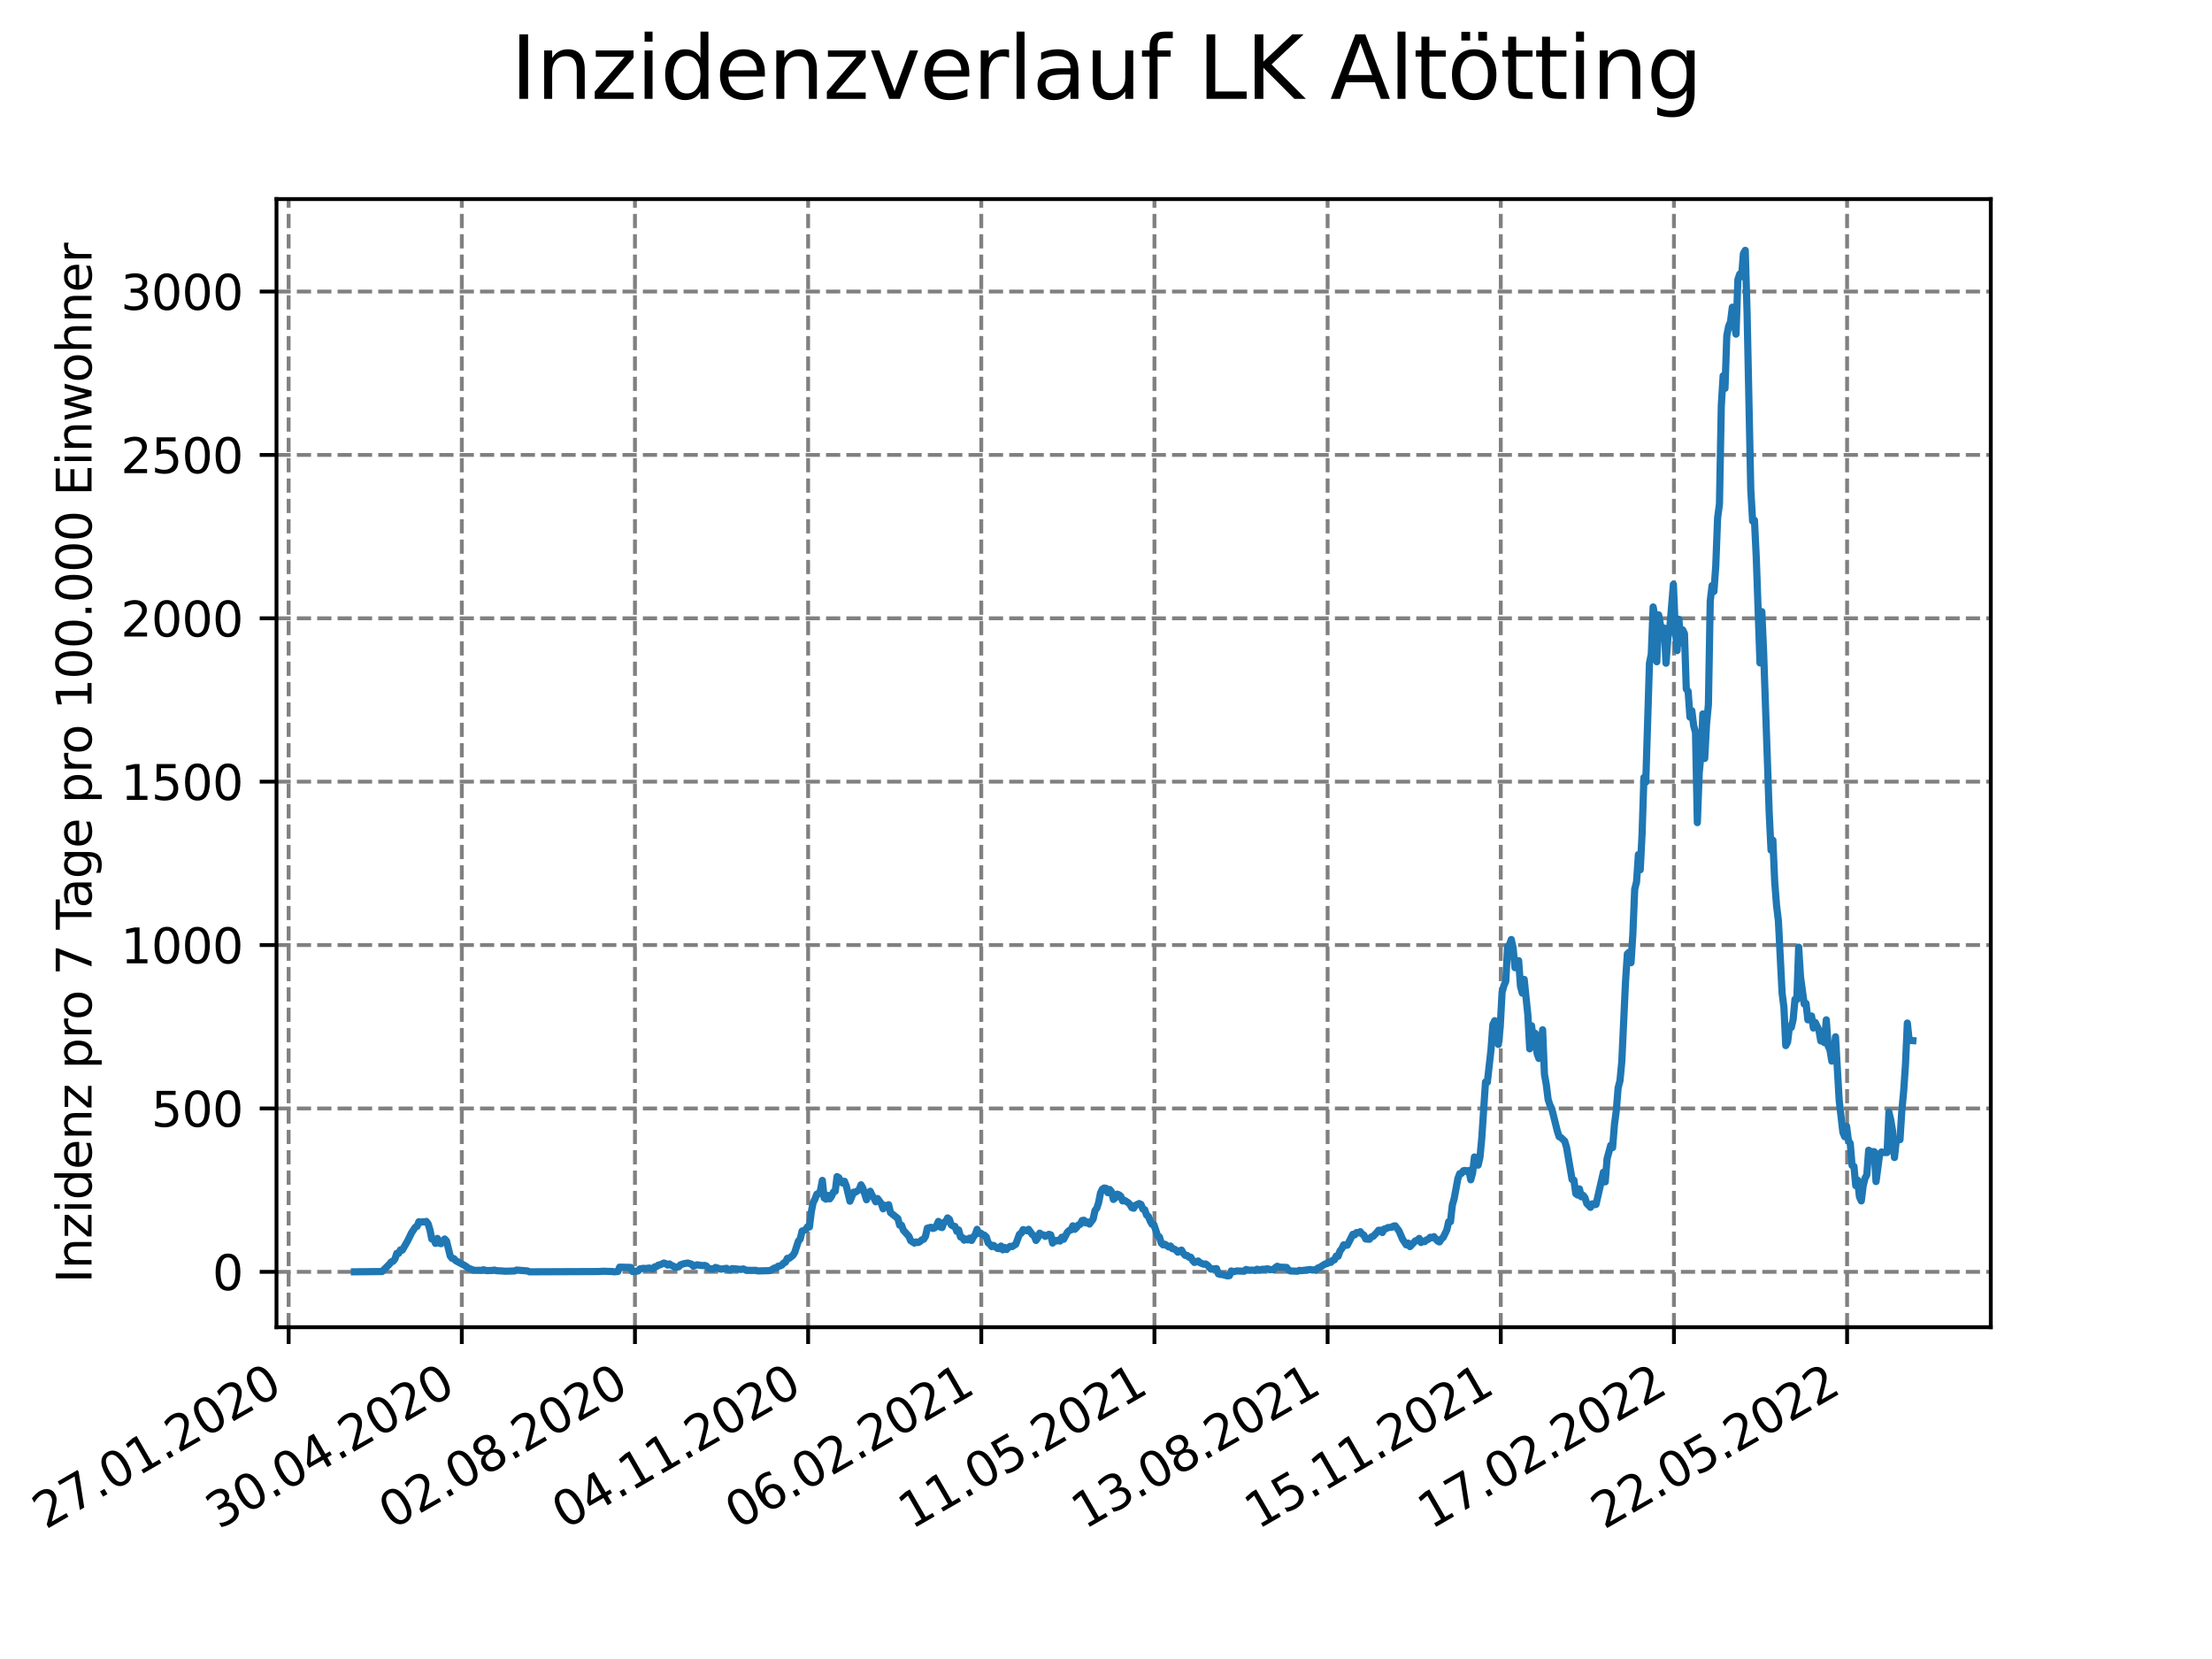 <?xml version="1.0" encoding="utf-8" standalone="no"?>
<!DOCTYPE svg PUBLIC "-//W3C//DTD SVG 1.1//EN"
  "http://www.w3.org/Graphics/SVG/1.1/DTD/svg11.dtd">
<svg xmlns:xlink="http://www.w3.org/1999/xlink" width="460.8pt" height="345.6pt" viewBox="0 0 460.8 345.6" xmlns="http://www.w3.org/2000/svg" version="1.1">
 <defs>
  <style type="text/css">*{stroke-linejoin: round; stroke-linecap: butt}</style>
 </defs>
 <g id="figure_1">
  <g id="patch_1">
   <path d="M 0 345.6 
L 460.8 345.6 
L 460.8 0 
L 0 0 
z
" style="fill: #ffffff"/>
  </g>
  <g id="axes_1">
   <g id="patch_2">
    <path d="M 57.6 276.48 
L 414.72 276.48 
L 414.72 41.472 
L 57.6 41.472 
z
" style="fill: #ffffff"/>
   </g>
   <g id="matplotlib.axis_1">
    <g id="xtick_1">
     <g id="line2d_1">
      <path d="M 60.13 276.48 
L 60.13 41.472 
" clip-path="url(#pcac917075b)" style="fill: none; stroke-dasharray: 2.96,1.28; stroke-dashoffset: 0; stroke: #808080; stroke-width: 0.8"/>
     </g>
     <g id="line2d_2">
      <defs>
       <path id="mfb270d118c" d="M 0 0 
L 0 3.5 
" style="stroke: #000000; stroke-width: 0.8"/>
      </defs>
      <g>
       <use xlink:href="#mfb270d118c" x="60.13" y="276.48" style="stroke: #000000; stroke-width: 0.8"/>
      </g>
     </g>
     <g id="text_1">
      <!-- 27.01.2020 -->
      <g transform="translate(9.504 318.689)rotate(-30)scale(0.1 -0.1)">
       <defs>
        <path id="DejaVuSans-32" d="M 1228 531 
L 3431 531 
L 3431 0 
L 469 0 
L 469 531 
Q 828 903 1448 1529 
Q 2069 2156 2228 2338 
Q 2531 2678 2651 2914 
Q 2772 3150 2772 3378 
Q 2772 3750 2511 3984 
Q 2250 4219 1831 4219 
Q 1534 4219 1204 4116 
Q 875 4013 500 3803 
L 500 4441 
Q 881 4594 1212 4672 
Q 1544 4750 1819 4750 
Q 2544 4750 2975 4387 
Q 3406 4025 3406 3419 
Q 3406 3131 3298 2873 
Q 3191 2616 2906 2266 
Q 2828 2175 2409 1742 
Q 1991 1309 1228 531 
z
" transform="scale(0.016)"/>
        <path id="DejaVuSans-37" d="M 525 4666 
L 3525 4666 
L 3525 4397 
L 1831 0 
L 1172 0 
L 2766 4134 
L 525 4134 
L 525 4666 
z
" transform="scale(0.016)"/>
        <path id="DejaVuSans-2e" d="M 684 794 
L 1344 794 
L 1344 0 
L 684 0 
L 684 794 
z
" transform="scale(0.016)"/>
        <path id="DejaVuSans-30" d="M 2034 4250 
Q 1547 4250 1301 3770 
Q 1056 3291 1056 2328 
Q 1056 1369 1301 889 
Q 1547 409 2034 409 
Q 2525 409 2770 889 
Q 3016 1369 3016 2328 
Q 3016 3291 2770 3770 
Q 2525 4250 2034 4250 
z
M 2034 4750 
Q 2819 4750 3233 4129 
Q 3647 3509 3647 2328 
Q 3647 1150 3233 529 
Q 2819 -91 2034 -91 
Q 1250 -91 836 529 
Q 422 1150 422 2328 
Q 422 3509 836 4129 
Q 1250 4750 2034 4750 
z
" transform="scale(0.016)"/>
        <path id="DejaVuSans-31" d="M 794 531 
L 1825 531 
L 1825 4091 
L 703 3866 
L 703 4441 
L 1819 4666 
L 2450 4666 
L 2450 531 
L 3481 531 
L 3481 0 
L 794 0 
L 794 531 
z
" transform="scale(0.016)"/>
       </defs>
       <use xlink:href="#DejaVuSans-32"/>
       <use xlink:href="#DejaVuSans-37" x="63.623"/>
       <use xlink:href="#DejaVuSans-2e" x="127.246"/>
       <use xlink:href="#DejaVuSans-30" x="159.033"/>
       <use xlink:href="#DejaVuSans-31" x="222.656"/>
       <use xlink:href="#DejaVuSans-2e" x="286.279"/>
       <use xlink:href="#DejaVuSans-32" x="318.066"/>
       <use xlink:href="#DejaVuSans-30" x="381.689"/>
       <use xlink:href="#DejaVuSans-32" x="445.312"/>
       <use xlink:href="#DejaVuSans-30" x="508.936"/>
      </g>
     </g>
    </g>
    <g id="xtick_2">
     <g id="line2d_3">
      <path d="M 96.202 276.48 
L 96.202 41.472 
" clip-path="url(#pcac917075b)" style="fill: none; stroke-dasharray: 2.96,1.28; stroke-dashoffset: 0; stroke: #808080; stroke-width: 0.8"/>
     </g>
     <g id="line2d_4">
      <g>
       <use xlink:href="#mfb270d118c" x="96.202" y="276.48" style="stroke: #000000; stroke-width: 0.8"/>
      </g>
     </g>
     <g id="text_2">
      <!-- 30.04.2020 -->
      <g transform="translate(45.577 318.689)rotate(-30)scale(0.1 -0.1)">
       <defs>
        <path id="DejaVuSans-33" d="M 2597 2516 
Q 3050 2419 3304 2112 
Q 3559 1806 3559 1356 
Q 3559 666 3084 287 
Q 2609 -91 1734 -91 
Q 1441 -91 1130 -33 
Q 819 25 488 141 
L 488 750 
Q 750 597 1062 519 
Q 1375 441 1716 441 
Q 2309 441 2620 675 
Q 2931 909 2931 1356 
Q 2931 1769 2642 2001 
Q 2353 2234 1838 2234 
L 1294 2234 
L 1294 2753 
L 1863 2753 
Q 2328 2753 2575 2939 
Q 2822 3125 2822 3475 
Q 2822 3834 2567 4026 
Q 2313 4219 1838 4219 
Q 1578 4219 1281 4162 
Q 984 4106 628 3988 
L 628 4550 
Q 988 4650 1302 4700 
Q 1616 4750 1894 4750 
Q 2613 4750 3031 4423 
Q 3450 4097 3450 3541 
Q 3450 3153 3228 2886 
Q 3006 2619 2597 2516 
z
" transform="scale(0.016)"/>
        <path id="DejaVuSans-34" d="M 2419 4116 
L 825 1625 
L 2419 1625 
L 2419 4116 
z
M 2253 4666 
L 3047 4666 
L 3047 1625 
L 3713 1625 
L 3713 1100 
L 3047 1100 
L 3047 0 
L 2419 0 
L 2419 1100 
L 313 1100 
L 313 1709 
L 2253 4666 
z
" transform="scale(0.016)"/>
       </defs>
       <use xlink:href="#DejaVuSans-33"/>
       <use xlink:href="#DejaVuSans-30" x="63.623"/>
       <use xlink:href="#DejaVuSans-2e" x="127.246"/>
       <use xlink:href="#DejaVuSans-30" x="159.033"/>
       <use xlink:href="#DejaVuSans-34" x="222.656"/>
       <use xlink:href="#DejaVuSans-2e" x="286.279"/>
       <use xlink:href="#DejaVuSans-32" x="318.066"/>
       <use xlink:href="#DejaVuSans-30" x="381.689"/>
       <use xlink:href="#DejaVuSans-32" x="445.312"/>
       <use xlink:href="#DejaVuSans-30" x="508.936"/>
      </g>
     </g>
    </g>
    <g id="xtick_3">
     <g id="line2d_5">
      <path d="M 132.275 276.48 
L 132.275 41.472 
" clip-path="url(#pcac917075b)" style="fill: none; stroke-dasharray: 2.96,1.28; stroke-dashoffset: 0; stroke: #808080; stroke-width: 0.8"/>
     </g>
     <g id="line2d_6">
      <g>
       <use xlink:href="#mfb270d118c" x="132.275" y="276.48" style="stroke: #000000; stroke-width: 0.8"/>
      </g>
     </g>
     <g id="text_3">
      <!-- 02.08.2020 -->
      <g transform="translate(81.65 318.689)rotate(-30)scale(0.1 -0.1)">
       <defs>
        <path id="DejaVuSans-38" d="M 2034 2216 
Q 1584 2216 1326 1975 
Q 1069 1734 1069 1313 
Q 1069 891 1326 650 
Q 1584 409 2034 409 
Q 2484 409 2743 651 
Q 3003 894 3003 1313 
Q 3003 1734 2745 1975 
Q 2488 2216 2034 2216 
z
M 1403 2484 
Q 997 2584 770 2862 
Q 544 3141 544 3541 
Q 544 4100 942 4425 
Q 1341 4750 2034 4750 
Q 2731 4750 3128 4425 
Q 3525 4100 3525 3541 
Q 3525 3141 3298 2862 
Q 3072 2584 2669 2484 
Q 3125 2378 3379 2068 
Q 3634 1759 3634 1313 
Q 3634 634 3220 271 
Q 2806 -91 2034 -91 
Q 1263 -91 848 271 
Q 434 634 434 1313 
Q 434 1759 690 2068 
Q 947 2378 1403 2484 
z
M 1172 3481 
Q 1172 3119 1398 2916 
Q 1625 2713 2034 2713 
Q 2441 2713 2670 2916 
Q 2900 3119 2900 3481 
Q 2900 3844 2670 4047 
Q 2441 4250 2034 4250 
Q 1625 4250 1398 4047 
Q 1172 3844 1172 3481 
z
" transform="scale(0.016)"/>
       </defs>
       <use xlink:href="#DejaVuSans-30"/>
       <use xlink:href="#DejaVuSans-32" x="63.623"/>
       <use xlink:href="#DejaVuSans-2e" x="127.246"/>
       <use xlink:href="#DejaVuSans-30" x="159.033"/>
       <use xlink:href="#DejaVuSans-38" x="222.656"/>
       <use xlink:href="#DejaVuSans-2e" x="286.279"/>
       <use xlink:href="#DejaVuSans-32" x="318.066"/>
       <use xlink:href="#DejaVuSans-30" x="381.689"/>
       <use xlink:href="#DejaVuSans-32" x="445.312"/>
       <use xlink:href="#DejaVuSans-30" x="508.936"/>
      </g>
     </g>
    </g>
    <g id="xtick_4">
     <g id="line2d_7">
      <path d="M 168.348 276.48 
L 168.348 41.472 
" clip-path="url(#pcac917075b)" style="fill: none; stroke-dasharray: 2.96,1.28; stroke-dashoffset: 0; stroke: #808080; stroke-width: 0.8"/>
     </g>
     <g id="line2d_8">
      <g>
       <use xlink:href="#mfb270d118c" x="168.348" y="276.48" style="stroke: #000000; stroke-width: 0.8"/>
      </g>
     </g>
     <g id="text_4">
      <!-- 04.11.2020 -->
      <g transform="translate(117.723 318.689)rotate(-30)scale(0.1 -0.1)">
       <use xlink:href="#DejaVuSans-30"/>
       <use xlink:href="#DejaVuSans-34" x="63.623"/>
       <use xlink:href="#DejaVuSans-2e" x="127.246"/>
       <use xlink:href="#DejaVuSans-31" x="159.033"/>
       <use xlink:href="#DejaVuSans-31" x="222.656"/>
       <use xlink:href="#DejaVuSans-2e" x="286.279"/>
       <use xlink:href="#DejaVuSans-32" x="318.066"/>
       <use xlink:href="#DejaVuSans-30" x="381.689"/>
       <use xlink:href="#DejaVuSans-32" x="445.312"/>
       <use xlink:href="#DejaVuSans-30" x="508.936"/>
      </g>
     </g>
    </g>
    <g id="xtick_5">
     <g id="line2d_9">
      <path d="M 204.42 276.48 
L 204.42 41.472 
" clip-path="url(#pcac917075b)" style="fill: none; stroke-dasharray: 2.96,1.28; stroke-dashoffset: 0; stroke: #808080; stroke-width: 0.8"/>
     </g>
     <g id="line2d_10">
      <g>
       <use xlink:href="#mfb270d118c" x="204.42" y="276.48" style="stroke: #000000; stroke-width: 0.8"/>
      </g>
     </g>
     <g id="text_5">
      <!-- 06.02.2021 -->
      <g transform="translate(153.795 318.689)rotate(-30)scale(0.1 -0.1)">
       <defs>
        <path id="DejaVuSans-36" d="M 2113 2584 
Q 1688 2584 1439 2293 
Q 1191 2003 1191 1497 
Q 1191 994 1439 701 
Q 1688 409 2113 409 
Q 2538 409 2786 701 
Q 3034 994 3034 1497 
Q 3034 2003 2786 2293 
Q 2538 2584 2113 2584 
z
M 3366 4563 
L 3366 3988 
Q 3128 4100 2886 4159 
Q 2644 4219 2406 4219 
Q 1781 4219 1451 3797 
Q 1122 3375 1075 2522 
Q 1259 2794 1537 2939 
Q 1816 3084 2150 3084 
Q 2853 3084 3261 2657 
Q 3669 2231 3669 1497 
Q 3669 778 3244 343 
Q 2819 -91 2113 -91 
Q 1303 -91 875 529 
Q 447 1150 447 2328 
Q 447 3434 972 4092 
Q 1497 4750 2381 4750 
Q 2619 4750 2861 4703 
Q 3103 4656 3366 4563 
z
" transform="scale(0.016)"/>
       </defs>
       <use xlink:href="#DejaVuSans-30"/>
       <use xlink:href="#DejaVuSans-36" x="63.623"/>
       <use xlink:href="#DejaVuSans-2e" x="127.246"/>
       <use xlink:href="#DejaVuSans-30" x="159.033"/>
       <use xlink:href="#DejaVuSans-32" x="222.656"/>
       <use xlink:href="#DejaVuSans-2e" x="286.279"/>
       <use xlink:href="#DejaVuSans-32" x="318.066"/>
       <use xlink:href="#DejaVuSans-30" x="381.689"/>
       <use xlink:href="#DejaVuSans-32" x="445.312"/>
       <use xlink:href="#DejaVuSans-31" x="508.936"/>
      </g>
     </g>
    </g>
    <g id="xtick_6">
     <g id="line2d_11">
      <path d="M 240.493 276.48 
L 240.493 41.472 
" clip-path="url(#pcac917075b)" style="fill: none; stroke-dasharray: 2.96,1.28; stroke-dashoffset: 0; stroke: #808080; stroke-width: 0.8"/>
     </g>
     <g id="line2d_12">
      <g>
       <use xlink:href="#mfb270d118c" x="240.493" y="276.48" style="stroke: #000000; stroke-width: 0.8"/>
      </g>
     </g>
     <g id="text_6">
      <!-- 11.05.2021 -->
      <g transform="translate(189.868 318.689)rotate(-30)scale(0.1 -0.1)">
       <defs>
        <path id="DejaVuSans-35" d="M 691 4666 
L 3169 4666 
L 3169 4134 
L 1269 4134 
L 1269 2991 
Q 1406 3038 1543 3061 
Q 1681 3084 1819 3084 
Q 2600 3084 3056 2656 
Q 3513 2228 3513 1497 
Q 3513 744 3044 326 
Q 2575 -91 1722 -91 
Q 1428 -91 1123 -41 
Q 819 9 494 109 
L 494 744 
Q 775 591 1075 516 
Q 1375 441 1709 441 
Q 2250 441 2565 725 
Q 2881 1009 2881 1497 
Q 2881 1984 2565 2268 
Q 2250 2553 1709 2553 
Q 1456 2553 1204 2497 
Q 953 2441 691 2322 
L 691 4666 
z
" transform="scale(0.016)"/>
       </defs>
       <use xlink:href="#DejaVuSans-31"/>
       <use xlink:href="#DejaVuSans-31" x="63.623"/>
       <use xlink:href="#DejaVuSans-2e" x="127.246"/>
       <use xlink:href="#DejaVuSans-30" x="159.033"/>
       <use xlink:href="#DejaVuSans-35" x="222.656"/>
       <use xlink:href="#DejaVuSans-2e" x="286.279"/>
       <use xlink:href="#DejaVuSans-32" x="318.066"/>
       <use xlink:href="#DejaVuSans-30" x="381.689"/>
       <use xlink:href="#DejaVuSans-32" x="445.312"/>
       <use xlink:href="#DejaVuSans-31" x="508.936"/>
      </g>
     </g>
    </g>
    <g id="xtick_7">
     <g id="line2d_13">
      <path d="M 276.566 276.48 
L 276.566 41.472 
" clip-path="url(#pcac917075b)" style="fill: none; stroke-dasharray: 2.96,1.28; stroke-dashoffset: 0; stroke: #808080; stroke-width: 0.8"/>
     </g>
     <g id="line2d_14">
      <g>
       <use xlink:href="#mfb270d118c" x="276.566" y="276.48" style="stroke: #000000; stroke-width: 0.8"/>
      </g>
     </g>
     <g id="text_7">
      <!-- 13.08.2021 -->
      <g transform="translate(225.941 318.689)rotate(-30)scale(0.1 -0.1)">
       <use xlink:href="#DejaVuSans-31"/>
       <use xlink:href="#DejaVuSans-33" x="63.623"/>
       <use xlink:href="#DejaVuSans-2e" x="127.246"/>
       <use xlink:href="#DejaVuSans-30" x="159.033"/>
       <use xlink:href="#DejaVuSans-38" x="222.656"/>
       <use xlink:href="#DejaVuSans-2e" x="286.279"/>
       <use xlink:href="#DejaVuSans-32" x="318.066"/>
       <use xlink:href="#DejaVuSans-30" x="381.689"/>
       <use xlink:href="#DejaVuSans-32" x="445.312"/>
       <use xlink:href="#DejaVuSans-31" x="508.936"/>
      </g>
     </g>
    </g>
    <g id="xtick_8">
     <g id="line2d_15">
      <path d="M 312.639 276.48 
L 312.639 41.472 
" clip-path="url(#pcac917075b)" style="fill: none; stroke-dasharray: 2.96,1.28; stroke-dashoffset: 0; stroke: #808080; stroke-width: 0.8"/>
     </g>
     <g id="line2d_16">
      <g>
       <use xlink:href="#mfb270d118c" x="312.639" y="276.48" style="stroke: #000000; stroke-width: 0.8"/>
      </g>
     </g>
     <g id="text_8">
      <!-- 15.11.2021 -->
      <g transform="translate(262.013 318.689)rotate(-30)scale(0.1 -0.1)">
       <use xlink:href="#DejaVuSans-31"/>
       <use xlink:href="#DejaVuSans-35" x="63.623"/>
       <use xlink:href="#DejaVuSans-2e" x="127.246"/>
       <use xlink:href="#DejaVuSans-31" x="159.033"/>
       <use xlink:href="#DejaVuSans-31" x="222.656"/>
       <use xlink:href="#DejaVuSans-2e" x="286.279"/>
       <use xlink:href="#DejaVuSans-32" x="318.066"/>
       <use xlink:href="#DejaVuSans-30" x="381.689"/>
       <use xlink:href="#DejaVuSans-32" x="445.312"/>
       <use xlink:href="#DejaVuSans-31" x="508.936"/>
      </g>
     </g>
    </g>
    <g id="xtick_9">
     <g id="line2d_17">
      <path d="M 348.711 276.48 
L 348.711 41.472 
" clip-path="url(#pcac917075b)" style="fill: none; stroke-dasharray: 2.96,1.28; stroke-dashoffset: 0; stroke: #808080; stroke-width: 0.8"/>
     </g>
     <g id="line2d_18">
      <g>
       <use xlink:href="#mfb270d118c" x="348.711" y="276.48" style="stroke: #000000; stroke-width: 0.8"/>
      </g>
     </g>
     <g id="text_9">
      <!-- 17.02.2022 -->
      <g transform="translate(298.086 318.689)rotate(-30)scale(0.1 -0.1)">
       <use xlink:href="#DejaVuSans-31"/>
       <use xlink:href="#DejaVuSans-37" x="63.623"/>
       <use xlink:href="#DejaVuSans-2e" x="127.246"/>
       <use xlink:href="#DejaVuSans-30" x="159.033"/>
       <use xlink:href="#DejaVuSans-32" x="222.656"/>
       <use xlink:href="#DejaVuSans-2e" x="286.279"/>
       <use xlink:href="#DejaVuSans-32" x="318.066"/>
       <use xlink:href="#DejaVuSans-30" x="381.689"/>
       <use xlink:href="#DejaVuSans-32" x="445.312"/>
       <use xlink:href="#DejaVuSans-32" x="508.936"/>
      </g>
     </g>
    </g>
    <g id="xtick_10">
     <g id="line2d_19">
      <path d="M 384.784 276.48 
L 384.784 41.472 
" clip-path="url(#pcac917075b)" style="fill: none; stroke-dasharray: 2.96,1.28; stroke-dashoffset: 0; stroke: #808080; stroke-width: 0.8"/>
     </g>
     <g id="line2d_20">
      <g>
       <use xlink:href="#mfb270d118c" x="384.784" y="276.48" style="stroke: #000000; stroke-width: 0.8"/>
      </g>
     </g>
     <g id="text_10">
      <!-- 22.05.2022 -->
      <g transform="translate(334.159 318.689)rotate(-30)scale(0.1 -0.1)">
       <use xlink:href="#DejaVuSans-32"/>
       <use xlink:href="#DejaVuSans-32" x="63.623"/>
       <use xlink:href="#DejaVuSans-2e" x="127.246"/>
       <use xlink:href="#DejaVuSans-30" x="159.033"/>
       <use xlink:href="#DejaVuSans-35" x="222.656"/>
       <use xlink:href="#DejaVuSans-2e" x="286.279"/>
       <use xlink:href="#DejaVuSans-32" x="318.066"/>
       <use xlink:href="#DejaVuSans-30" x="381.689"/>
       <use xlink:href="#DejaVuSans-32" x="445.312"/>
       <use xlink:href="#DejaVuSans-32" x="508.936"/>
      </g>
     </g>
    </g>
   </g>
   <g id="matplotlib.axis_2">
    <g id="ytick_1">
     <g id="line2d_21">
      <path d="M 57.6 264.943 
L 414.72 264.943 
" clip-path="url(#pcac917075b)" style="fill: none; stroke-dasharray: 2.96,1.28; stroke-dashoffset: 0; stroke: #808080; stroke-width: 0.8"/>
     </g>
     <g id="line2d_22">
      <defs>
       <path id="m2634798eb8" d="M 0 0 
L -3.5 0 
" style="stroke: #000000; stroke-width: 0.8"/>
      </defs>
      <g>
       <use xlink:href="#m2634798eb8" x="57.6" y="264.943" style="stroke: #000000; stroke-width: 0.8"/>
      </g>
     </g>
     <g id="text_11">
      <!-- 0 -->
      <g transform="translate(44.237 268.742)scale(0.1 -0.1)">
       <use xlink:href="#DejaVuSans-30"/>
      </g>
     </g>
    </g>
    <g id="ytick_2">
     <g id="line2d_23">
      <path d="M 57.6 230.908 
L 414.72 230.908 
" clip-path="url(#pcac917075b)" style="fill: none; stroke-dasharray: 2.96,1.28; stroke-dashoffset: 0; stroke: #808080; stroke-width: 0.8"/>
     </g>
     <g id="line2d_24">
      <g>
       <use xlink:href="#m2634798eb8" x="57.6" y="230.908" style="stroke: #000000; stroke-width: 0.8"/>
      </g>
     </g>
     <g id="text_12">
      <!-- 500 -->
      <g transform="translate(31.512 234.707)scale(0.1 -0.1)">
       <use xlink:href="#DejaVuSans-35"/>
       <use xlink:href="#DejaVuSans-30" x="63.623"/>
       <use xlink:href="#DejaVuSans-30" x="127.246"/>
      </g>
     </g>
    </g>
    <g id="ytick_3">
     <g id="line2d_25">
      <path d="M 57.6 196.873 
L 414.72 196.873 
" clip-path="url(#pcac917075b)" style="fill: none; stroke-dasharray: 2.96,1.28; stroke-dashoffset: 0; stroke: #808080; stroke-width: 0.8"/>
     </g>
     <g id="line2d_26">
      <g>
       <use xlink:href="#m2634798eb8" x="57.6" y="196.873" style="stroke: #000000; stroke-width: 0.8"/>
      </g>
     </g>
     <g id="text_13">
      <!-- 1000 -->
      <g transform="translate(25.15 200.672)scale(0.1 -0.1)">
       <use xlink:href="#DejaVuSans-31"/>
       <use xlink:href="#DejaVuSans-30" x="63.623"/>
       <use xlink:href="#DejaVuSans-30" x="127.246"/>
       <use xlink:href="#DejaVuSans-30" x="190.869"/>
      </g>
     </g>
    </g>
    <g id="ytick_4">
     <g id="line2d_27">
      <path d="M 57.6 162.837 
L 414.72 162.837 
" clip-path="url(#pcac917075b)" style="fill: none; stroke-dasharray: 2.96,1.28; stroke-dashoffset: 0; stroke: #808080; stroke-width: 0.8"/>
     </g>
     <g id="line2d_28">
      <g>
       <use xlink:href="#m2634798eb8" x="57.6" y="162.837" style="stroke: #000000; stroke-width: 0.8"/>
      </g>
     </g>
     <g id="text_14">
      <!-- 1500 -->
      <g transform="translate(25.15 166.637)scale(0.1 -0.1)">
       <use xlink:href="#DejaVuSans-31"/>
       <use xlink:href="#DejaVuSans-35" x="63.623"/>
       <use xlink:href="#DejaVuSans-30" x="127.246"/>
       <use xlink:href="#DejaVuSans-30" x="190.869"/>
      </g>
     </g>
    </g>
    <g id="ytick_5">
     <g id="line2d_29">
      <path d="M 57.6 128.802 
L 414.72 128.802 
" clip-path="url(#pcac917075b)" style="fill: none; stroke-dasharray: 2.96,1.28; stroke-dashoffset: 0; stroke: #808080; stroke-width: 0.8"/>
     </g>
     <g id="line2d_30">
      <g>
       <use xlink:href="#m2634798eb8" x="57.6" y="128.802" style="stroke: #000000; stroke-width: 0.8"/>
      </g>
     </g>
     <g id="text_15">
      <!-- 2000 -->
      <g transform="translate(25.15 132.601)scale(0.1 -0.1)">
       <use xlink:href="#DejaVuSans-32"/>
       <use xlink:href="#DejaVuSans-30" x="63.623"/>
       <use xlink:href="#DejaVuSans-30" x="127.246"/>
       <use xlink:href="#DejaVuSans-30" x="190.869"/>
      </g>
     </g>
    </g>
    <g id="ytick_6">
     <g id="line2d_31">
      <path d="M 57.6 94.767 
L 414.72 94.767 
" clip-path="url(#pcac917075b)" style="fill: none; stroke-dasharray: 2.96,1.28; stroke-dashoffset: 0; stroke: #808080; stroke-width: 0.8"/>
     </g>
     <g id="line2d_32">
      <g>
       <use xlink:href="#m2634798eb8" x="57.6" y="94.767" style="stroke: #000000; stroke-width: 0.8"/>
      </g>
     </g>
     <g id="text_16">
      <!-- 2500 -->
      <g transform="translate(25.15 98.566)scale(0.1 -0.1)">
       <use xlink:href="#DejaVuSans-32"/>
       <use xlink:href="#DejaVuSans-35" x="63.623"/>
       <use xlink:href="#DejaVuSans-30" x="127.246"/>
       <use xlink:href="#DejaVuSans-30" x="190.869"/>
      </g>
     </g>
    </g>
    <g id="ytick_7">
     <g id="line2d_33">
      <path d="M 57.6 60.732 
L 414.72 60.732 
" clip-path="url(#pcac917075b)" style="fill: none; stroke-dasharray: 2.96,1.28; stroke-dashoffset: 0; stroke: #808080; stroke-width: 0.8"/>
     </g>
     <g id="line2d_34">
      <g>
       <use xlink:href="#m2634798eb8" x="57.6" y="60.732" style="stroke: #000000; stroke-width: 0.8"/>
      </g>
     </g>
     <g id="text_17">
      <!-- 3000 -->
      <g transform="translate(25.15 64.531)scale(0.1 -0.1)">
       <use xlink:href="#DejaVuSans-33"/>
       <use xlink:href="#DejaVuSans-30" x="63.623"/>
       <use xlink:href="#DejaVuSans-30" x="127.246"/>
       <use xlink:href="#DejaVuSans-30" x="190.869"/>
      </g>
     </g>
    </g>
    <g id="text_18">
     <!-- Inzidenz pro 7 Tage pro 100.000 Einwohner -->
     <g transform="translate(19.07 267.301)rotate(-90)scale(0.1 -0.1)">
      <defs>
       <path id="DejaVuSans-49" d="M 628 4666 
L 1259 4666 
L 1259 0 
L 628 0 
L 628 4666 
z
" transform="scale(0.016)"/>
       <path id="DejaVuSans-6e" d="M 3513 2113 
L 3513 0 
L 2938 0 
L 2938 2094 
Q 2938 2591 2744 2837 
Q 2550 3084 2163 3084 
Q 1697 3084 1428 2787 
Q 1159 2491 1159 1978 
L 1159 0 
L 581 0 
L 581 3500 
L 1159 3500 
L 1159 2956 
Q 1366 3272 1645 3428 
Q 1925 3584 2291 3584 
Q 2894 3584 3203 3211 
Q 3513 2838 3513 2113 
z
" transform="scale(0.016)"/>
       <path id="DejaVuSans-7a" d="M 353 3500 
L 3084 3500 
L 3084 2975 
L 922 459 
L 3084 459 
L 3084 0 
L 275 0 
L 275 525 
L 2438 3041 
L 353 3041 
L 353 3500 
z
" transform="scale(0.016)"/>
       <path id="DejaVuSans-69" d="M 603 3500 
L 1178 3500 
L 1178 0 
L 603 0 
L 603 3500 
z
M 603 4863 
L 1178 4863 
L 1178 4134 
L 603 4134 
L 603 4863 
z
" transform="scale(0.016)"/>
       <path id="DejaVuSans-64" d="M 2906 2969 
L 2906 4863 
L 3481 4863 
L 3481 0 
L 2906 0 
L 2906 525 
Q 2725 213 2448 61 
Q 2172 -91 1784 -91 
Q 1150 -91 751 415 
Q 353 922 353 1747 
Q 353 2572 751 3078 
Q 1150 3584 1784 3584 
Q 2172 3584 2448 3432 
Q 2725 3281 2906 2969 
z
M 947 1747 
Q 947 1113 1208 752 
Q 1469 391 1925 391 
Q 2381 391 2643 752 
Q 2906 1113 2906 1747 
Q 2906 2381 2643 2742 
Q 2381 3103 1925 3103 
Q 1469 3103 1208 2742 
Q 947 2381 947 1747 
z
" transform="scale(0.016)"/>
       <path id="DejaVuSans-65" d="M 3597 1894 
L 3597 1613 
L 953 1613 
Q 991 1019 1311 708 
Q 1631 397 2203 397 
Q 2534 397 2845 478 
Q 3156 559 3463 722 
L 3463 178 
Q 3153 47 2828 -22 
Q 2503 -91 2169 -91 
Q 1331 -91 842 396 
Q 353 884 353 1716 
Q 353 2575 817 3079 
Q 1281 3584 2069 3584 
Q 2775 3584 3186 3129 
Q 3597 2675 3597 1894 
z
M 3022 2063 
Q 3016 2534 2758 2815 
Q 2500 3097 2075 3097 
Q 1594 3097 1305 2825 
Q 1016 2553 972 2059 
L 3022 2063 
z
" transform="scale(0.016)"/>
       <path id="DejaVuSans-20" transform="scale(0.016)"/>
       <path id="DejaVuSans-70" d="M 1159 525 
L 1159 -1331 
L 581 -1331 
L 581 3500 
L 1159 3500 
L 1159 2969 
Q 1341 3281 1617 3432 
Q 1894 3584 2278 3584 
Q 2916 3584 3314 3078 
Q 3713 2572 3713 1747 
Q 3713 922 3314 415 
Q 2916 -91 2278 -91 
Q 1894 -91 1617 61 
Q 1341 213 1159 525 
z
M 3116 1747 
Q 3116 2381 2855 2742 
Q 2594 3103 2138 3103 
Q 1681 3103 1420 2742 
Q 1159 2381 1159 1747 
Q 1159 1113 1420 752 
Q 1681 391 2138 391 
Q 2594 391 2855 752 
Q 3116 1113 3116 1747 
z
" transform="scale(0.016)"/>
       <path id="DejaVuSans-72" d="M 2631 2963 
Q 2534 3019 2420 3045 
Q 2306 3072 2169 3072 
Q 1681 3072 1420 2755 
Q 1159 2438 1159 1844 
L 1159 0 
L 581 0 
L 581 3500 
L 1159 3500 
L 1159 2956 
Q 1341 3275 1631 3429 
Q 1922 3584 2338 3584 
Q 2397 3584 2469 3576 
Q 2541 3569 2628 3553 
L 2631 2963 
z
" transform="scale(0.016)"/>
       <path id="DejaVuSans-6f" d="M 1959 3097 
Q 1497 3097 1228 2736 
Q 959 2375 959 1747 
Q 959 1119 1226 758 
Q 1494 397 1959 397 
Q 2419 397 2687 759 
Q 2956 1122 2956 1747 
Q 2956 2369 2687 2733 
Q 2419 3097 1959 3097 
z
M 1959 3584 
Q 2709 3584 3137 3096 
Q 3566 2609 3566 1747 
Q 3566 888 3137 398 
Q 2709 -91 1959 -91 
Q 1206 -91 779 398 
Q 353 888 353 1747 
Q 353 2609 779 3096 
Q 1206 3584 1959 3584 
z
" transform="scale(0.016)"/>
       <path id="DejaVuSans-54" d="M -19 4666 
L 3928 4666 
L 3928 4134 
L 2272 4134 
L 2272 0 
L 1638 0 
L 1638 4134 
L -19 4134 
L -19 4666 
z
" transform="scale(0.016)"/>
       <path id="DejaVuSans-61" d="M 2194 1759 
Q 1497 1759 1228 1600 
Q 959 1441 959 1056 
Q 959 750 1161 570 
Q 1363 391 1709 391 
Q 2188 391 2477 730 
Q 2766 1069 2766 1631 
L 2766 1759 
L 2194 1759 
z
M 3341 1997 
L 3341 0 
L 2766 0 
L 2766 531 
Q 2569 213 2275 61 
Q 1981 -91 1556 -91 
Q 1019 -91 701 211 
Q 384 513 384 1019 
Q 384 1609 779 1909 
Q 1175 2209 1959 2209 
L 2766 2209 
L 2766 2266 
Q 2766 2663 2505 2880 
Q 2244 3097 1772 3097 
Q 1472 3097 1187 3025 
Q 903 2953 641 2809 
L 641 3341 
Q 956 3463 1253 3523 
Q 1550 3584 1831 3584 
Q 2591 3584 2966 3190 
Q 3341 2797 3341 1997 
z
" transform="scale(0.016)"/>
       <path id="DejaVuSans-67" d="M 2906 1791 
Q 2906 2416 2648 2759 
Q 2391 3103 1925 3103 
Q 1463 3103 1205 2759 
Q 947 2416 947 1791 
Q 947 1169 1205 825 
Q 1463 481 1925 481 
Q 2391 481 2648 825 
Q 2906 1169 2906 1791 
z
M 3481 434 
Q 3481 -459 3084 -895 
Q 2688 -1331 1869 -1331 
Q 1566 -1331 1297 -1286 
Q 1028 -1241 775 -1147 
L 775 -588 
Q 1028 -725 1275 -790 
Q 1522 -856 1778 -856 
Q 2344 -856 2625 -561 
Q 2906 -266 2906 331 
L 2906 616 
Q 2728 306 2450 153 
Q 2172 0 1784 0 
Q 1141 0 747 490 
Q 353 981 353 1791 
Q 353 2603 747 3093 
Q 1141 3584 1784 3584 
Q 2172 3584 2450 3431 
Q 2728 3278 2906 2969 
L 2906 3500 
L 3481 3500 
L 3481 434 
z
" transform="scale(0.016)"/>
       <path id="DejaVuSans-45" d="M 628 4666 
L 3578 4666 
L 3578 4134 
L 1259 4134 
L 1259 2753 
L 3481 2753 
L 3481 2222 
L 1259 2222 
L 1259 531 
L 3634 531 
L 3634 0 
L 628 0 
L 628 4666 
z
" transform="scale(0.016)"/>
       <path id="DejaVuSans-77" d="M 269 3500 
L 844 3500 
L 1563 769 
L 2278 3500 
L 2956 3500 
L 3675 769 
L 4391 3500 
L 4966 3500 
L 4050 0 
L 3372 0 
L 2619 2869 
L 1863 0 
L 1184 0 
L 269 3500 
z
" transform="scale(0.016)"/>
       <path id="DejaVuSans-68" d="M 3513 2113 
L 3513 0 
L 2938 0 
L 2938 2094 
Q 2938 2591 2744 2837 
Q 2550 3084 2163 3084 
Q 1697 3084 1428 2787 
Q 1159 2491 1159 1978 
L 1159 0 
L 581 0 
L 581 4863 
L 1159 4863 
L 1159 2956 
Q 1366 3272 1645 3428 
Q 1925 3584 2291 3584 
Q 2894 3584 3203 3211 
Q 3513 2838 3513 2113 
z
" transform="scale(0.016)"/>
      </defs>
      <use xlink:href="#DejaVuSans-49"/>
      <use xlink:href="#DejaVuSans-6e" x="29.492"/>
      <use xlink:href="#DejaVuSans-7a" x="92.871"/>
      <use xlink:href="#DejaVuSans-69" x="145.361"/>
      <use xlink:href="#DejaVuSans-64" x="173.145"/>
      <use xlink:href="#DejaVuSans-65" x="236.621"/>
      <use xlink:href="#DejaVuSans-6e" x="298.145"/>
      <use xlink:href="#DejaVuSans-7a" x="361.523"/>
      <use xlink:href="#DejaVuSans-20" x="414.014"/>
      <use xlink:href="#DejaVuSans-70" x="445.801"/>
      <use xlink:href="#DejaVuSans-72" x="509.277"/>
      <use xlink:href="#DejaVuSans-6f" x="548.141"/>
      <use xlink:href="#DejaVuSans-20" x="609.322"/>
      <use xlink:href="#DejaVuSans-37" x="641.109"/>
      <use xlink:href="#DejaVuSans-20" x="704.732"/>
      <use xlink:href="#DejaVuSans-54" x="736.52"/>
      <use xlink:href="#DejaVuSans-61" x="781.104"/>
      <use xlink:href="#DejaVuSans-67" x="842.383"/>
      <use xlink:href="#DejaVuSans-65" x="905.859"/>
      <use xlink:href="#DejaVuSans-20" x="967.383"/>
      <use xlink:href="#DejaVuSans-70" x="999.17"/>
      <use xlink:href="#DejaVuSans-72" x="1062.646"/>
      <use xlink:href="#DejaVuSans-6f" x="1101.51"/>
      <use xlink:href="#DejaVuSans-20" x="1162.691"/>
      <use xlink:href="#DejaVuSans-31" x="1194.479"/>
      <use xlink:href="#DejaVuSans-30" x="1258.102"/>
      <use xlink:href="#DejaVuSans-30" x="1321.725"/>
      <use xlink:href="#DejaVuSans-2e" x="1385.348"/>
      <use xlink:href="#DejaVuSans-30" x="1417.135"/>
      <use xlink:href="#DejaVuSans-30" x="1480.758"/>
      <use xlink:href="#DejaVuSans-30" x="1544.381"/>
      <use xlink:href="#DejaVuSans-20" x="1608.004"/>
      <use xlink:href="#DejaVuSans-45" x="1639.791"/>
      <use xlink:href="#DejaVuSans-69" x="1702.975"/>
      <use xlink:href="#DejaVuSans-6e" x="1730.758"/>
      <use xlink:href="#DejaVuSans-77" x="1794.137"/>
      <use xlink:href="#DejaVuSans-6f" x="1875.924"/>
      <use xlink:href="#DejaVuSans-68" x="1937.105"/>
      <use xlink:href="#DejaVuSans-6e" x="2000.484"/>
      <use xlink:href="#DejaVuSans-65" x="2063.863"/>
      <use xlink:href="#DejaVuSans-72" x="2125.387"/>
     </g>
    </g>
   </g>
   <g id="line2d_35">
    <path d="M 73.833 264.943 
L 79.589 264.882 
L 81.124 263.356 
L 81.508 262.868 
L 81.892 262.746 
L 82.275 262.257 
L 82.659 261.098 
L 83.043 261.098 
L 83.427 260.365 
L 83.81 260.426 
L 84.962 258.412 
L 85.729 256.825 
L 86.497 255.665 
L 86.88 255.482 
L 87.264 254.505 
L 87.648 254.627 
L 88.032 254.505 
L 88.415 254.566 
L 88.799 254.444 
L 89.183 254.933 
L 89.567 256.214 
L 89.95 258.107 
L 90.334 258.107 
L 90.718 259.022 
L 91.102 257.985 
L 91.485 258.961 
L 91.869 259.083 
L 92.253 258.473 
L 92.637 258.107 
L 93.02 258.534 
L 93.788 261.647 
L 94.172 262.135 
L 94.555 262.196 
L 94.939 262.624 
L 96.858 263.661 
L 97.625 264.211 
L 98.777 264.638 
L 100.312 264.638 
L 100.695 264.516 
L 101.463 264.699 
L 102.614 264.638 
L 102.998 264.577 
L 103.382 264.699 
L 104.533 264.76 
L 105.3 264.821 
L 107.219 264.76 
L 107.603 264.577 
L 108.37 264.638 
L 109.138 264.699 
L 109.905 264.76 
L 110.289 264.943 
L 124.872 264.882 
L 125.639 264.821 
L 127.558 264.882 
L 127.942 264.943 
L 128.709 264.882 
L 129.093 263.967 
L 131.396 264.028 
L 131.779 264.882 
L 132.547 264.821 
L 132.931 264.76 
L 133.314 264.333 
L 134.082 264.211 
L 134.466 264.272 
L 135.233 264.15 
L 136.001 264.333 
L 136.384 263.906 
L 136.768 263.845 
L 137.152 263.539 
L 137.536 263.478 
L 138.303 263.112 
L 138.687 263.234 
L 139.071 263.539 
L 139.454 263.295 
L 139.838 263.6 
L 140.222 263.722 
L 140.606 264.028 
L 141.373 263.906 
L 141.757 263.478 
L 142.524 263.234 
L 143.292 263.112 
L 144.059 263.356 
L 144.443 263.783 
L 145.211 263.478 
L 146.362 263.661 
L 146.746 263.6 
L 147.129 263.722 
L 147.513 264.15 
L 147.897 264.333 
L 148.664 264.333 
L 149.048 264.028 
L 150.199 264.394 
L 151.351 264.211 
L 151.734 264.516 
L 152.118 264.577 
L 152.502 264.272 
L 153.269 264.333 
L 154.421 264.455 
L 154.804 264.333 
L 155.572 264.638 
L 157.491 264.638 
L 157.875 264.76 
L 160.177 264.699 
L 160.561 264.638 
L 161.328 264.15 
L 161.712 264.15 
L 162.096 263.783 
L 162.48 263.722 
L 162.863 263.539 
L 163.247 263.112 
L 163.631 262.929 
L 164.015 262.135 
L 164.398 262.135 
L 165.166 261.525 
L 165.55 260.915 
L 166.317 258.534 
L 166.701 258.107 
L 167.085 256.459 
L 167.852 256.153 
L 168.236 255.543 
L 168.62 255.604 
L 169.003 252.491 
L 169.387 250.538 
L 169.771 249.805 
L 170.155 248.767 
L 170.538 248.706 
L 170.922 247.974 
L 171.306 245.898 
L 171.69 249.561 
L 172.073 249.805 
L 172.457 249.012 
L 172.841 249.744 
L 173.225 249.195 
L 173.608 248.34 
L 173.992 248.157 
L 174.376 245.105 
L 174.76 245.349 
L 175.143 246.082 
L 175.527 246.448 
L 175.911 246.082 
L 176.295 247.058 
L 177.062 250.232 
L 177.83 248.34 
L 178.213 248.34 
L 178.981 247.852 
L 179.365 246.814 
L 179.748 247.486 
L 180.516 249.927 
L 180.9 248.584 
L 181.283 248.157 
L 181.667 249.012 
L 182.051 249.561 
L 182.435 250.354 
L 182.818 249.683 
L 183.586 250.721 
L 183.97 251.819 
L 184.353 251.087 
L 184.737 251.331 
L 185.121 250.965 
L 185.505 252.613 
L 187.04 253.834 
L 187.423 255.238 
L 187.807 255.238 
L 188.191 256.275 
L 189.342 257.557 
L 189.726 258.473 
L 190.493 258.961 
L 190.877 258.717 
L 191.261 258.839 
L 191.645 258.656 
L 192.028 258.29 
L 192.412 258.168 
L 192.796 257.557 
L 193.18 255.848 
L 193.947 255.665 
L 194.331 255.909 
L 194.715 255.787 
L 195.098 255.299 
L 195.482 254.444 
L 195.866 255.604 
L 196.25 255.726 
L 196.634 254.627 
L 197.017 254.505 
L 197.401 253.712 
L 197.785 254.017 
L 198.169 255.177 
L 198.552 255.421 
L 198.936 255.482 
L 199.32 256.52 
L 199.704 256.214 
L 200.087 257.679 
L 200.471 257.801 
L 200.855 258.351 
L 201.239 258.107 
L 201.622 258.29 
L 202.006 257.924 
L 202.39 258.412 
L 202.774 257.679 
L 203.157 257.191 
L 203.541 256.092 
L 203.925 256.947 
L 204.309 256.886 
L 204.692 257.191 
L 205.076 257.313 
L 205.46 257.679 
L 205.844 258.9 
L 206.227 259.205 
L 206.611 259.694 
L 206.995 259.45 
L 207.762 260.06 
L 208.146 260.121 
L 208.53 259.572 
L 208.914 260.365 
L 209.297 259.877 
L 209.681 260.304 
L 210.065 259.877 
L 210.449 259.633 
L 210.832 259.694 
L 211.6 259.205 
L 212.367 257.13 
L 212.751 256.886 
L 213.135 256.153 
L 213.902 256.397 
L 214.286 256.092 
L 215.054 257.191 
L 215.437 257.435 
L 215.821 258.412 
L 216.205 257.862 
L 216.589 256.886 
L 216.972 257.191 
L 217.356 257.252 
L 217.74 257.557 
L 218.507 257.13 
L 218.891 257.252 
L 219.275 258.961 
L 219.659 258.351 
L 220.042 258.534 
L 220.426 258.351 
L 220.81 258.534 
L 221.194 257.74 
L 221.577 258.168 
L 222.345 256.703 
L 222.729 256.336 
L 223.112 256.214 
L 223.496 255.36 
L 223.88 256.092 
L 224.264 255.726 
L 224.647 255.177 
L 225.031 255.055 
L 225.415 254.261 
L 225.799 254.2 
L 226.182 254.749 
L 226.566 254.566 
L 226.95 254.994 
L 227.717 253.956 
L 228.101 252.186 
L 228.485 251.697 
L 228.869 250.477 
L 229.252 248.523 
L 229.636 247.73 
L 230.02 247.486 
L 230.404 247.547 
L 230.787 248.462 
L 231.171 247.791 
L 231.555 248.279 
L 231.939 249.866 
L 232.322 249.561 
L 232.706 248.767 
L 233.09 248.889 
L 233.474 249.195 
L 233.857 250.171 
L 234.241 250.049 
L 235.009 250.538 
L 235.392 250.904 
L 235.776 251.575 
L 236.16 251.697 
L 236.544 251.087 
L 237.311 250.721 
L 237.695 250.904 
L 238.079 251.88 
L 238.463 252.003 
L 238.846 253.101 
L 239.23 253.406 
L 239.614 254.383 
L 239.998 255.055 
L 240.381 255.116 
L 241.149 257.435 
L 241.533 257.679 
L 241.916 258.961 
L 242.3 259.327 
L 242.684 259.205 
L 243.451 259.755 
L 243.835 259.572 
L 244.219 260.121 
L 244.603 260.182 
L 244.986 260.426 
L 245.37 260.853 
L 245.754 260.548 
L 246.138 260.426 
L 246.521 261.098 
L 246.905 261.525 
L 247.289 261.525 
L 247.673 261.891 
L 248.056 261.891 
L 248.44 262.563 
L 248.824 262.99 
L 249.591 262.685 
L 249.975 263.051 
L 250.743 263.356 
L 251.126 263.295 
L 251.51 263.539 
L 252.278 264.394 
L 253.429 264.272 
L 253.813 265.371 
L 254.196 265.493 
L 254.58 265.493 
L 255.731 265.798 
L 256.115 265.737 
L 256.499 264.76 
L 256.883 264.943 
L 257.65 264.76 
L 259.185 264.821 
L 259.569 264.455 
L 260.336 264.638 
L 260.72 264.577 
L 261.488 264.638 
L 261.871 264.394 
L 262.255 264.577 
L 263.023 264.394 
L 263.406 264.455 
L 263.79 264.333 
L 264.174 264.333 
L 264.558 264.516 
L 264.941 264.455 
L 265.325 264.516 
L 265.709 264.028 
L 266.093 263.783 
L 266.476 263.967 
L 268.011 264.028 
L 268.395 264.516 
L 268.779 264.76 
L 270.314 264.821 
L 270.698 264.638 
L 271.081 264.699 
L 273 264.455 
L 273.384 264.577 
L 273.768 264.516 
L 274.151 264.577 
L 274.535 264.15 
L 274.919 264.028 
L 276.07 263.295 
L 276.454 263.234 
L 276.838 262.868 
L 277.222 262.99 
L 277.605 262.563 
L 277.989 262.441 
L 278.373 261.647 
L 278.757 261.708 
L 279.14 260.609 
L 279.524 260.121 
L 279.908 259.327 
L 280.292 259.45 
L 280.675 259.389 
L 281.827 257.13 
L 282.21 257.252 
L 282.594 256.764 
L 282.978 256.825 
L 283.362 256.581 
L 283.745 257.069 
L 284.129 257.313 
L 284.513 258.107 
L 285.28 258.168 
L 285.664 257.679 
L 286.048 257.557 
L 286.815 256.764 
L 287.199 256.275 
L 287.583 256.275 
L 287.967 256.764 
L 288.35 256.031 
L 288.734 255.97 
L 289.118 255.726 
L 289.885 255.665 
L 290.269 255.421 
L 290.653 255.36 
L 291.42 256.397 
L 292.188 258.168 
L 292.955 259.327 
L 293.339 258.961 
L 293.723 259.694 
L 294.874 258.473 
L 295.258 258.412 
L 295.642 257.985 
L 296.025 258.839 
L 296.409 258.534 
L 296.793 258.656 
L 297.177 258.29 
L 297.56 258.168 
L 297.944 257.74 
L 298.328 257.862 
L 298.712 257.618 
L 299.479 258.534 
L 299.863 258.717 
L 300.247 258.107 
L 300.63 257.801 
L 301.398 256.214 
L 301.782 254.505 
L 302.165 254.505 
L 302.549 251.026 
L 302.933 249.683 
L 303.7 245.532 
L 304.084 244.494 
L 304.468 244.433 
L 304.852 243.884 
L 305.235 243.823 
L 305.619 244.067 
L 306.003 243.823 
L 306.387 245.776 
L 306.77 244.372 
L 307.154 241.015 
L 307.538 241.259 
L 307.922 242.724 
L 308.305 241.076 
L 308.689 236.986 
L 309.457 225.389 
L 309.84 225.45 
L 310.608 218.613 
L 310.992 213.425 
L 311.375 212.631 
L 311.759 213.486 
L 312.143 217.575 
L 312.527 213.852 
L 312.91 206.71 
L 313.294 205.306 
L 313.678 204.452 
L 314.062 197.188 
L 314.445 196.821 
L 314.829 195.723 
L 315.213 197.493 
L 315.597 201.583 
L 315.981 200.362 
L 316.364 200.118 
L 316.748 205.489 
L 317.132 206.893 
L 317.516 204.024 
L 318.283 211.471 
L 318.667 218.491 
L 319.051 213.669 
L 319.434 216.721 
L 319.818 215.256 
L 320.202 219.468 
L 320.586 220.505 
L 320.969 219.773 
L 321.353 214.523 
L 321.737 223.802 
L 322.121 225.938 
L 322.504 229.051 
L 322.888 230.211 
L 323.272 231.004 
L 324.423 235.644 
L 324.807 236.803 
L 325.191 236.986 
L 325.958 237.719 
L 326.342 239.001 
L 327.493 245.715 
L 327.877 245.837 
L 328.261 248.645 
L 328.644 248.95 
L 329.028 247.669 
L 329.412 249.317 
L 329.796 249.012 
L 330.179 249.5 
L 330.563 250.721 
L 331.331 251.514 
L 331.714 250.782 
L 332.098 250.965 
L 332.482 250.904 
L 334.017 244.189 
L 334.401 246.204 
L 334.784 241.381 
L 335.552 238.574 
L 335.936 239.062 
L 336.319 234.24 
L 336.703 231.371 
L 337.087 226.609 
L 337.471 225.144 
L 337.854 221.116 
L 338.622 204.574 
L 339.006 198.714 
L 339.389 198.347 
L 339.773 200.545 
L 340.157 194.502 
L 340.541 185.224 
L 340.924 183.698 
L 341.308 178.021 
L 341.692 181.195 
L 342.076 173.687 
L 342.459 161.967 
L 342.843 162.944 
L 343.611 138.161 
L 343.994 136.269 
L 344.378 126.441 
L 344.762 128.578 
L 345.146 137.856 
L 345.529 128.089 
L 346.297 132.301 
L 346.681 130.836 
L 347.064 138.161 
L 347.448 132.911 
L 347.832 131.019 
L 348.599 121.741 
L 348.983 130.836 
L 349.367 135.536 
L 349.751 129.005 
L 350.134 133.949 
L 350.518 131.202 
L 350.902 131.996 
L 351.286 143.533 
L 351.669 144.021 
L 352.053 149.393 
L 352.437 148.05 
L 352.821 151.163 
L 353.204 152.567 
L 353.588 171.367 
L 353.972 161.112 
L 354.356 157.023 
L 354.739 148.721 
L 355.123 157.999 
L 355.507 150.797 
L 355.891 146.768 
L 356.275 125.22 
L 356.658 121.985 
L 357.042 123.206 
L 357.426 117.895 
L 357.81 107.885 
L 358.193 105.016 
L 358.577 84.567 
L 358.961 78.28 
L 359.345 80.905 
L 359.728 69.917 
L 360.112 67.964 
L 360.496 67.048 
L 360.88 63.996 
L 361.263 67.292 
L 361.647 69.612 
L 362.031 58.258 
L 362.415 57.099 
L 362.798 57.648 
L 363.182 52.826 
L 363.566 52.154 
L 363.95 65.217 
L 364.717 101.903 
L 365.101 108.556 
L 365.485 108.373 
L 365.868 116.247 
L 366.636 138.1 
L 367.02 127.418 
L 367.403 136.086 
L 368.555 169.292 
L 368.938 177.105 
L 369.322 175.03 
L 369.706 183.759 
L 370.09 188.642 
L 370.473 191.816 
L 371.241 206.832 
L 371.625 209.884 
L 372.008 217.82 
L 372.392 217.087 
L 372.776 213.852 
L 373.16 214.035 
L 373.543 212.387 
L 373.927 208.175 
L 374.311 208.236 
L 374.695 197.31 
L 375.078 203.475 
L 375.846 209.152 
L 376.23 209.03 
L 376.613 212.448 
L 376.997 212.448 
L 377.381 211.654 
L 377.765 214.157 
L 378.148 212.997 
L 378.916 214.584 
L 379.3 216.843 
L 379.683 216.843 
L 380.067 217.209 
L 380.451 212.448 
L 380.835 217.881 
L 381.218 218.735 
L 381.602 221.055 
L 381.986 219.834 
L 382.37 215.988 
L 383.137 229.234 
L 383.905 235.888 
L 384.288 236.803 
L 384.672 234.606 
L 385.056 237.597 
L 385.44 238.207 
L 385.823 242.785 
L 386.207 242.968 
L 386.591 246.997 
L 386.975 245.837 
L 387.358 249.317 
L 387.742 250.171 
L 388.126 247.058 
L 388.51 245.471 
L 388.893 244.739 
L 389.277 239.611 
L 389.661 239.916 
L 390.428 239.916 
L 390.812 246.143 
L 391.58 240.344 
L 391.963 239.977 
L 392.347 240.1 
L 393.115 240.1 
L 393.498 231.676 
L 393.882 233.324 
L 394.266 235.644 
L 394.65 241.137 
L 395.034 237.475 
L 395.801 237.414 
L 396.185 231.371 
L 396.569 227.342 
L 396.952 221.665 
L 397.336 213.119 
L 397.72 216.721 
L 398.487 216.782 
L 398.487 216.782 
" clip-path="url(#pcac917075b)" style="fill: none; stroke: #1f77b4; stroke-width: 1.5; stroke-linecap: square"/>
   </g>
   <g id="patch_3">
    <path d="M 57.6 276.48 
L 57.6 41.472 
" style="fill: none; stroke: #000000; stroke-width: 0.8; stroke-linejoin: miter; stroke-linecap: square"/>
   </g>
   <g id="patch_4">
    <path d="M 414.72 276.48 
L 414.72 41.472 
" style="fill: none; stroke: #000000; stroke-width: 0.8; stroke-linejoin: miter; stroke-linecap: square"/>
   </g>
   <g id="patch_5">
    <path d="M 57.6 276.48 
L 414.72 276.48 
" style="fill: none; stroke: #000000; stroke-width: 0.8; stroke-linejoin: miter; stroke-linecap: square"/>
   </g>
   <g id="patch_6">
    <path d="M 57.6 41.472 
L 414.72 41.472 
" style="fill: none; stroke: #000000; stroke-width: 0.8; stroke-linejoin: miter; stroke-linecap: square"/>
   </g>
  </g>
  <g id="text_19">
   <!-- Inzidenzverlauf LK Altötting -->
   <g transform="translate(106.383 20.589)scale(0.18 -0.18)">
    <defs>
     <path id="DejaVuSans-76" d="M 191 3500 
L 800 3500 
L 1894 563 
L 2988 3500 
L 3597 3500 
L 2284 0 
L 1503 0 
L 191 3500 
z
" transform="scale(0.016)"/>
     <path id="DejaVuSans-6c" d="M 603 4863 
L 1178 4863 
L 1178 0 
L 603 0 
L 603 4863 
z
" transform="scale(0.016)"/>
     <path id="DejaVuSans-75" d="M 544 1381 
L 544 3500 
L 1119 3500 
L 1119 1403 
Q 1119 906 1312 657 
Q 1506 409 1894 409 
Q 2359 409 2629 706 
Q 2900 1003 2900 1516 
L 2900 3500 
L 3475 3500 
L 3475 0 
L 2900 0 
L 2900 538 
Q 2691 219 2414 64 
Q 2138 -91 1772 -91 
Q 1169 -91 856 284 
Q 544 659 544 1381 
z
M 1991 3584 
L 1991 3584 
z
" transform="scale(0.016)"/>
     <path id="DejaVuSans-66" d="M 2375 4863 
L 2375 4384 
L 1825 4384 
Q 1516 4384 1395 4259 
Q 1275 4134 1275 3809 
L 1275 3500 
L 2222 3500 
L 2222 3053 
L 1275 3053 
L 1275 0 
L 697 0 
L 697 3053 
L 147 3053 
L 147 3500 
L 697 3500 
L 697 3744 
Q 697 4328 969 4595 
Q 1241 4863 1831 4863 
L 2375 4863 
z
" transform="scale(0.016)"/>
     <path id="DejaVuSans-4c" d="M 628 4666 
L 1259 4666 
L 1259 531 
L 3531 531 
L 3531 0 
L 628 0 
L 628 4666 
z
" transform="scale(0.016)"/>
     <path id="DejaVuSans-4b" d="M 628 4666 
L 1259 4666 
L 1259 2694 
L 3353 4666 
L 4166 4666 
L 1850 2491 
L 4331 0 
L 3500 0 
L 1259 2247 
L 1259 0 
L 628 0 
L 628 4666 
z
" transform="scale(0.016)"/>
     <path id="DejaVuSans-41" d="M 2188 4044 
L 1331 1722 
L 3047 1722 
L 2188 4044 
z
M 1831 4666 
L 2547 4666 
L 4325 0 
L 3669 0 
L 3244 1197 
L 1141 1197 
L 716 0 
L 50 0 
L 1831 4666 
z
" transform="scale(0.016)"/>
     <path id="DejaVuSans-74" d="M 1172 4494 
L 1172 3500 
L 2356 3500 
L 2356 3053 
L 1172 3053 
L 1172 1153 
Q 1172 725 1289 603 
Q 1406 481 1766 481 
L 2356 481 
L 2356 0 
L 1766 0 
Q 1100 0 847 248 
Q 594 497 594 1153 
L 594 3053 
L 172 3053 
L 172 3500 
L 594 3500 
L 594 4494 
L 1172 4494 
z
" transform="scale(0.016)"/>
     <path id="DejaVuSans-f6" d="M 1959 3097 
Q 1497 3097 1228 2736 
Q 959 2375 959 1747 
Q 959 1119 1226 758 
Q 1494 397 1959 397 
Q 2419 397 2687 759 
Q 2956 1122 2956 1747 
Q 2956 2369 2687 2733 
Q 2419 3097 1959 3097 
z
M 1959 3584 
Q 2709 3584 3137 3096 
Q 3566 2609 3566 1747 
Q 3566 888 3137 398 
Q 2709 -91 1959 -91 
Q 1206 -91 779 398 
Q 353 888 353 1747 
Q 353 2609 779 3096 
Q 1206 3584 1959 3584 
z
M 2254 4850 
L 2888 4850 
L 2888 4219 
L 2254 4219 
L 2254 4850 
z
M 1032 4850 
L 1666 4850 
L 1666 4219 
L 1032 4219 
L 1032 4850 
z
" transform="scale(0.016)"/>
    </defs>
    <use xlink:href="#DejaVuSans-49"/>
    <use xlink:href="#DejaVuSans-6e" x="29.492"/>
    <use xlink:href="#DejaVuSans-7a" x="92.871"/>
    <use xlink:href="#DejaVuSans-69" x="145.361"/>
    <use xlink:href="#DejaVuSans-64" x="173.145"/>
    <use xlink:href="#DejaVuSans-65" x="236.621"/>
    <use xlink:href="#DejaVuSans-6e" x="298.145"/>
    <use xlink:href="#DejaVuSans-7a" x="361.523"/>
    <use xlink:href="#DejaVuSans-76" x="414.014"/>
    <use xlink:href="#DejaVuSans-65" x="473.193"/>
    <use xlink:href="#DejaVuSans-72" x="534.717"/>
    <use xlink:href="#DejaVuSans-6c" x="575.83"/>
    <use xlink:href="#DejaVuSans-61" x="603.613"/>
    <use xlink:href="#DejaVuSans-75" x="664.893"/>
    <use xlink:href="#DejaVuSans-66" x="728.271"/>
    <use xlink:href="#DejaVuSans-20" x="763.477"/>
    <use xlink:href="#DejaVuSans-4c" x="795.264"/>
    <use xlink:href="#DejaVuSans-4b" x="850.977"/>
    <use xlink:href="#DejaVuSans-20" x="916.553"/>
    <use xlink:href="#DejaVuSans-41" x="948.34"/>
    <use xlink:href="#DejaVuSans-6c" x="1016.748"/>
    <use xlink:href="#DejaVuSans-74" x="1044.531"/>
    <use xlink:href="#DejaVuSans-f6" x="1083.74"/>
    <use xlink:href="#DejaVuSans-74" x="1144.922"/>
    <use xlink:href="#DejaVuSans-74" x="1184.131"/>
    <use xlink:href="#DejaVuSans-69" x="1223.34"/>
    <use xlink:href="#DejaVuSans-6e" x="1251.123"/>
    <use xlink:href="#DejaVuSans-67" x="1314.502"/>
   </g>
  </g>
 </g>
 <defs>
  <clipPath id="pcac917075b">
   <rect x="57.6" y="41.472" width="357.12" height="235.008"/>
  </clipPath>
 </defs>
</svg>
